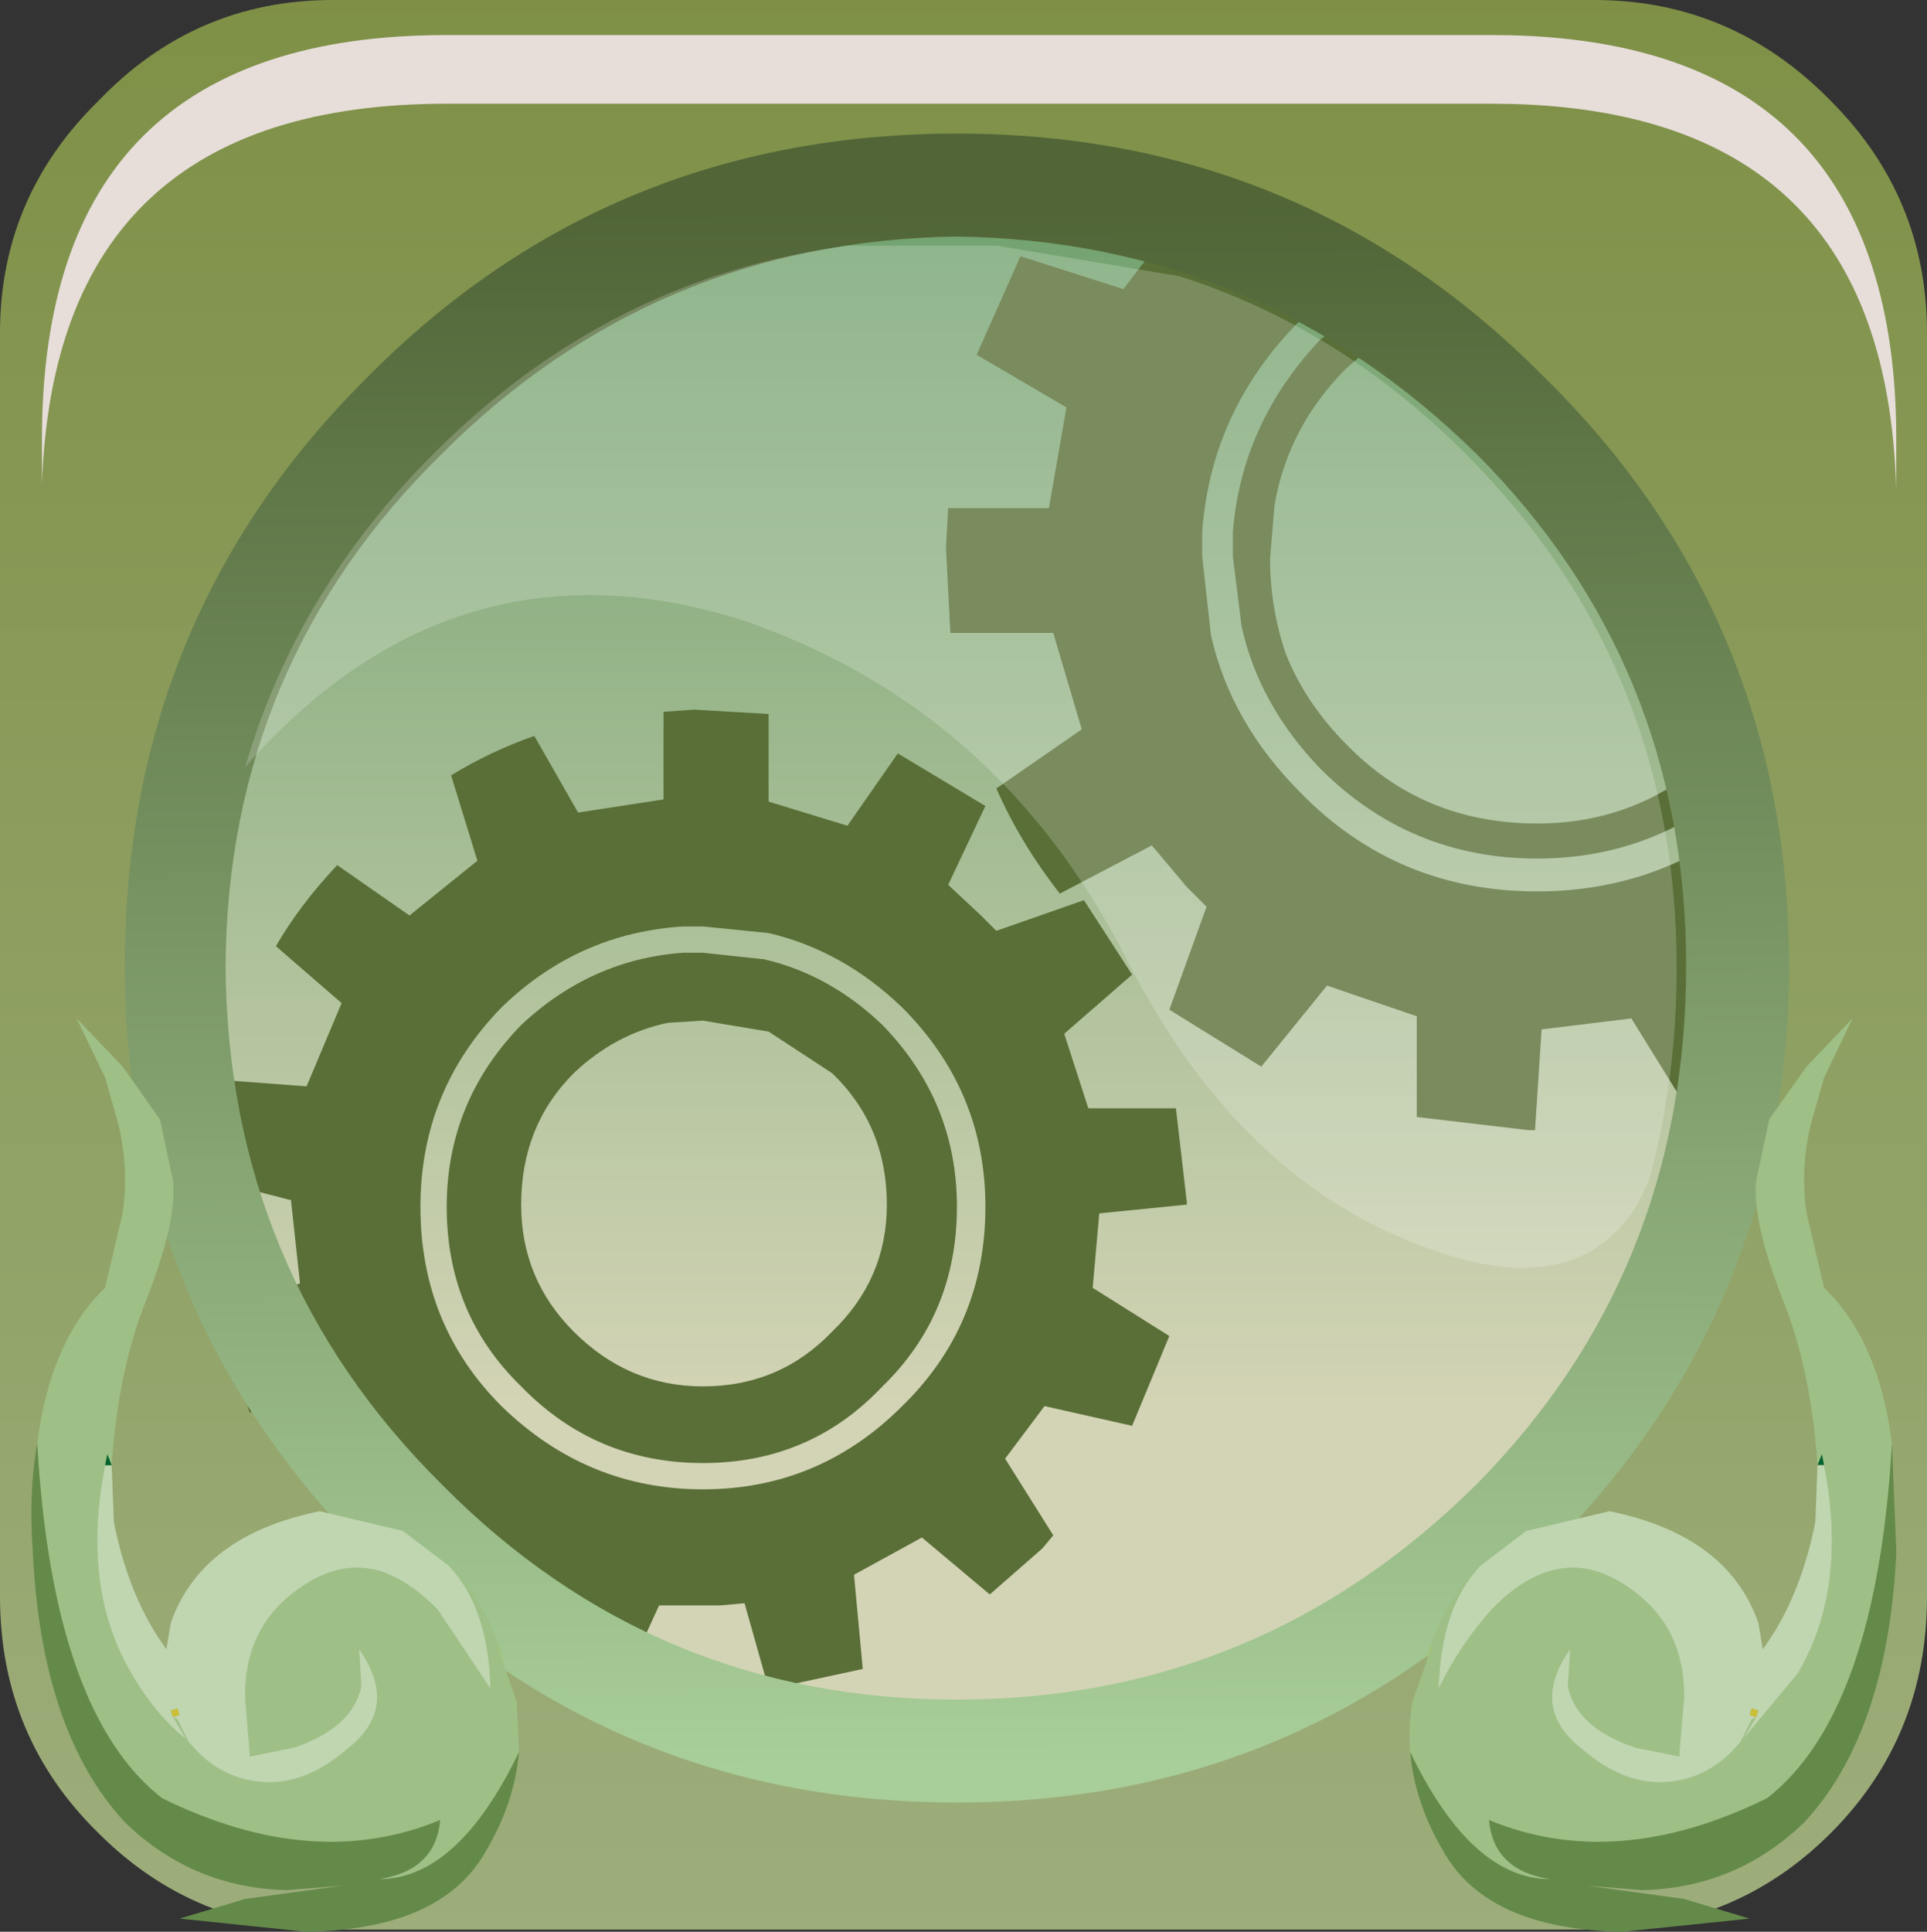 <?xml version="1.0" encoding="UTF-8" standalone="no"?>
<svg xmlns:xlink="http://www.w3.org/1999/xlink" height="66.15px" width="66.0px" xmlns="http://www.w3.org/2000/svg">
  <rect width="100%" height="100%" fill="#333333" stroke="none"/>
  <g transform="matrix(1.5, 0.0, 0.0, 1.5, -0.075, 0.0)">
    <use height="44.05" transform="matrix(1.0, 0.0, 0.0, 1.0, 0.05, 0.0)" width="44.0" xlink:href="#shape0"/>
    <use height="8.6" transform="matrix(1.208, 0.0, 0.0, 1.206, 1.008, 0.8)" width="35.05" xlink:href="#sprite0"/>
    <use height="41.05" transform="matrix(1.0, 0.0, 0.0, 1.0, 0.75, 3.05)" width="42.65" xlink:href="#shape2"/>
    <use height="20.15" transform="matrix(1.159, 0.0, 0.0, 1.161, 5.65, 5.55)" width="28.2" xlink:href="#sprite1"/>
  </g>
  <defs>
    <g id="shape0" transform="matrix(1.0, 0.0, 0.0, 1.0, -0.05, 0.0)">
      <path d="M41.85 41.85 Q39.65 44.05 36.45 44.05 L7.65 44.05 Q4.5 44.05 2.3 41.85 0.05 39.65 0.05 36.45 L0.05 7.6 Q0.05 4.5 2.3 2.3 4.5 0.0 7.65 0.0 L36.45 0.0 Q39.6 0.0 41.85 2.3 44.05 4.5 44.05 7.6 L44.05 36.45 Q44.05 39.65 41.85 41.85" fill="url(#gradient0)" fill-rule="evenodd" stroke="none"/>
    </g>
    <linearGradient gradientTransform="matrix(0.0, -0.028, -0.055, 0.0, 22.65, 22.0)" gradientUnits="userSpaceOnUse" id="gradient0" spreadMethod="pad" x1="-819.2" x2="819.2">
      <stop offset="0.012" stop-color="#9dae7c"/>
      <stop offset="1.0" stop-color="#7e8f45"/>
    </linearGradient>
    <g id="sprite0" transform="matrix(1.0, 0.0, 0.0, 1.0, 0.2, 0.0)">
      <use height="8.6" transform="matrix(1.0, 0.0, 0.0, 1.0, -0.2, 0.0)" width="35.05" xlink:href="#shape1"/>
    </g>
    <g id="shape1" transform="matrix(1.0, 0.0, 0.0, 1.0, 0.2, 0.0)">
      <path d="M34.85 8.6 Q34.8 6.95 34.4 5.7 33.0 1.3 27.2 1.3 L7.45 1.3 Q0.05 1.3 -0.2 8.5 L-0.2 7.65 Q-0.2 0.0 7.45 0.0 L27.2 0.0 Q33.0 0.0 34.4 4.4 34.85 5.8 34.85 7.65 L34.85 8.6" fill="#e7deda" fill-rule="evenodd" stroke="none"/>
    </g>
    <g id="shape2" transform="matrix(1.0, 0.0, 0.0, 1.0, -0.75, -3.05)">
      <path d="M8.9 8.95 Q14.35 3.5 22.1 3.5 29.8 3.5 35.25 8.95 40.65 14.4 40.65 22.05 40.65 29.8 35.25 35.25 29.8 40.65 22.1 40.65 14.35 40.65 8.9 35.25 3.45 29.8 3.45 22.05 3.45 14.35 8.9 8.95" fill="url(#gradient1)" fill-rule="evenodd" stroke="none"/>
      <path d="M30.4 7.6 L31.15 8.1 30.8 8.4 Q29.45 9.75 29.15 11.55 L29.05 12.75 Q29.05 13.85 29.4 14.9 29.85 16.05 30.8 17.0 32.55 18.8 35.15 18.8 37.0 18.8 38.45 17.8 L38.7 18.65 Q37.1 19.6 35.15 19.6 32.25 19.6 30.2 17.55 28.8 16.1 28.4 14.3 L28.2 12.7 28.2 12.15 Q28.4 9.65 30.2 7.75 L30.4 7.6 M29.85 7.25 L29.75 7.3 Q27.7 9.35 27.5 12.15 L27.5 12.7 27.7 14.5 Q28.15 16.5 29.75 18.1 31.95 20.35 35.15 20.35 37.2 20.35 38.9 19.4 39.25 21.25 39.25 23.25 L39.2 25.15 38.6 25.35 37.3 23.25 35.25 23.5 35.1 25.8 34.95 25.8 32.4 25.5 32.4 23.2 30.35 22.5 28.85 24.35 26.75 23.05 27.6 20.7 27.15 20.25 26.35 19.3 24.25 20.4 Q23.35 19.25 22.8 18.0 L24.75 16.65 24.1 14.45 21.75 14.45 21.65 12.5 21.7 11.6 24.0 11.6 24.4 9.3 22.35 8.1 23.35 5.85 25.7 6.6 26.35 5.75 Q28.15 6.3 29.85 7.25 M22.55 18.4 L21.7 20.2 22.45 20.9 22.8 21.25 24.8 20.55 25.9 22.25 24.35 23.6 24.9 25.3 26.9 25.3 27.15 27.45 27.15 27.5 25.15 27.7 25.0 29.4 26.75 30.5 25.9 32.55 23.9 32.1 23.0 33.3 24.1 35.05 23.85 35.35 22.65 36.4 21.1 35.1 19.55 35.95 19.75 38.1 17.9 38.5 17.6 38.55 17.05 36.6 16.5 36.65 15.9 36.65 15.1 36.65 14.25 38.5 13.9 38.45 12.25 38.0 12.25 35.9 10.7 35.05 9.25 36.4 8.0 35.35 7.55 34.95 8.8 33.3 7.7 31.65 5.75 32.25 5.0 29.9 6.9 29.3 6.7 27.45 6.7 27.4 4.75 26.9 5.05 24.65 7.05 24.8 7.85 22.9 6.35 21.6 Q6.9 20.65 7.75 19.75 L9.4 20.9 10.95 19.65 10.35 17.7 Q11.25 17.15 12.25 16.8 L13.25 18.55 15.2 18.25 15.2 16.25 15.9 16.2 17.6 16.3 17.6 18.3 19.4 18.85 20.55 17.2 22.55 18.4 M17.6 23.55 L16.1 23.3 15.3 23.35 Q14.1 23.6 13.15 24.5 11.95 25.7 11.95 27.5 11.95 29.2 13.15 30.4 14.4 31.65 16.1 31.65 17.85 31.65 19.05 30.4 20.3 29.2 20.3 27.5 20.3 25.7 19.05 24.5 L17.6 23.55 M17.5 21.9 Q19.0 22.25 20.2 23.4 21.9 25.15 21.9 27.55 21.9 30.0 20.2 31.65 18.55 33.4 16.1 33.4 13.65 33.4 11.95 31.65 10.25 30.0 10.25 27.55 10.25 25.15 11.95 23.4 13.55 21.9 15.65 21.75 L16.1 21.75 17.5 21.9 M16.1 21.15 L15.65 21.15 Q13.25 21.3 11.5 23.0 9.65 24.9 9.65 27.55 9.65 30.25 11.5 32.1 13.45 34.0 16.1 34.0 18.75 34.0 20.65 32.1 22.55 30.25 22.55 27.55 22.55 24.9 20.65 23.0 19.3 21.7 17.6 21.3 L16.1 21.15" fill="#5a6f37" fill-rule="evenodd" stroke="none"/>
      <path d="M33.75 10.35 Q28.8 5.5 21.9 5.4 15.0 5.5 10.15 10.35 5.25 15.15 5.2 22.05 5.25 29.05 10.15 33.9 15.0 38.8 21.9 38.8 28.8 38.8 33.75 33.9 38.55 29.05 38.55 22.05 38.55 15.15 33.75 10.35 M40.9 22.05 Q40.9 29.95 35.3 35.5 29.8 41.15 21.9 41.15 13.95 41.15 8.45 35.5 2.9 29.95 2.9 22.05 2.9 14.1 8.45 8.6 13.95 3.05 21.9 3.05 29.8 3.05 35.3 8.6 40.9 14.1 40.9 22.05" fill="url(#gradient2)" fill-rule="evenodd" stroke="none"/>
      <path d="M0.9 32.95 Q1.2 30.6 2.45 29.4 L2.85 27.7 Q3.0 26.7 2.75 25.65 L2.45 24.6 1.8 23.25 2.85 24.35 3.7 25.55 4.0 26.95 Q4.1 27.85 3.4 29.65 2.75 31.25 2.6 33.45 L2.5 33.2 2.45 33.45 Q1.9 36.25 3.05 38.2 3.6 39.15 4.3 39.7 L4.0 39.2 4.1 39.25 4.35 39.75 Q4.95 40.5 5.8 40.65 6.9 40.85 7.95 39.95 9.2 39.0 8.25 37.65 L8.3 38.5 Q8.1 39.45 6.75 39.9 L5.75 40.1 5.75 40.0 5.65 38.8 Q5.6 37.05 7.05 36.15 8.55 35.2 10.05 36.75 L11.25 38.55 Q11.2 36.7 10.3 35.75 L10.45 35.9 Q11.15 36.65 11.45 37.6 L11.4 37.6 11.55 38.0 11.85 38.85 11.9 40.0 Q10.5 42.9 8.7 42.9 10.0 42.7 10.1 41.55 7.2 42.75 3.75 41.05 1.25 39.1 0.9 32.95" fill="#9ec087" fill-rule="evenodd" stroke="none"/>
      <path d="M2.6 33.45 L2.65 34.75 Q3.0 36.5 3.85 37.65 L3.95 37.05 Q4.65 35.05 7.35 34.5 L9.25 34.95 10.3 35.75 Q11.2 36.7 11.25 38.55 L10.05 36.75 Q8.55 35.2 7.05 36.15 5.6 37.05 5.65 38.8 L5.75 40.0 5.75 40.1 6.75 39.9 Q8.1 39.45 8.3 38.5 L8.25 37.65 Q9.2 39.0 7.95 39.95 6.9 40.85 5.8 40.65 4.95 40.5 4.35 39.75 L4.1 39.25 4.0 39.2 4.3 39.7 Q3.6 39.15 3.05 38.2 1.9 36.25 2.45 33.45 L2.6 33.45 M4.0 39.2 L4.15 39.15 4.1 39.0 3.95 39.05 4.0 39.2" fill="#c0d6b1" fill-rule="evenodd" stroke="none"/>
      <path d="M2.45 33.45 L2.5 33.2 2.6 33.45 2.45 33.45" fill="#00632e" fill-rule="evenodd" stroke="none"/>
      <path d="M11.9 40.0 Q11.8 41.15 11.15 42.25 10.15 44.05 7.05 44.1 L4.15 43.8 5.65 43.35 7.85 43.05 6.6 43.15 Q4.45 43.1 2.9 41.6 1.0 39.55 0.8 35.45 0.7 34.05 0.9 32.95 1.25 39.1 3.75 41.05 7.2 42.75 10.1 41.55 10.0 42.7 8.7 42.9 10.5 42.9 11.9 40.0" fill="#648a4a" fill-rule="evenodd" stroke="none"/>
      <path d="M4.0 39.2 L3.95 39.05 4.1 39.0 4.15 39.15 4.0 39.2" fill="#ccbf38" fill-rule="evenodd" stroke="none"/>
      <path d="M11.45 37.6 L11.55 38.0 11.4 37.6 11.45 37.6" fill="url(#gradient3)" fill-rule="evenodd" stroke="none"/>
      <path d="M41.55 33.45 Q41.4 31.25 40.75 29.65 40.05 27.85 40.15 26.95 L40.45 25.55 41.3 24.35 42.35 23.25 41.7 24.6 41.4 25.65 Q41.15 26.7 41.3 27.7 L41.7 29.4 Q42.95 30.6 43.25 32.95 42.9 39.1 40.4 41.05 36.95 42.75 34.05 41.55 34.15 42.7 35.45 42.9 33.65 42.9 32.25 40.0 32.2 39.45 32.3 38.85 L32.6 38.0 32.75 37.6 32.7 37.6 Q33.0 36.65 33.7 35.9 L33.85 35.75 Q32.95 36.7 32.9 38.55 33.35 37.6 34.1 36.75 35.6 35.2 37.1 36.15 38.55 37.05 38.5 38.8 L38.4 40.0 38.4 40.1 37.4 39.9 Q36.05 39.45 35.85 38.5 L35.9 37.65 Q34.95 39.0 36.2 39.95 37.25 40.85 38.35 40.65 39.2 40.5 39.8 39.75 L40.05 39.25 40.15 39.2 39.85 39.7 41.1 38.2 Q42.25 36.25 41.7 33.45 L41.65 33.2 41.55 33.45" fill="#9ec087" fill-rule="evenodd" stroke="none"/>
      <path d="M41.55 33.45 L41.65 33.2 41.7 33.45 41.55 33.45" fill="#00632e" fill-rule="evenodd" stroke="none"/>
      <path d="M41.7 33.45 Q42.25 36.25 41.1 38.2 L39.85 39.7 40.15 39.2 40.05 39.25 39.8 39.75 Q39.2 40.5 38.35 40.65 37.25 40.85 36.2 39.95 34.95 39.0 35.9 37.65 L35.85 38.5 Q36.05 39.45 37.4 39.9 L38.4 40.1 38.4 40.0 38.5 38.8 Q38.55 37.05 37.1 36.15 35.6 35.2 34.1 36.75 33.35 37.6 32.9 38.55 32.95 36.7 33.85 35.75 L34.9 34.95 36.8 34.5 Q39.5 35.05 40.2 37.05 L40.3 37.65 Q41.15 36.5 41.5 34.75 L41.55 33.45 41.7 33.45 M40.15 39.2 L40.2 39.05 40.05 39.0 40.0 39.15 40.15 39.2" fill="#c0d6b1" fill-rule="evenodd" stroke="none"/>
      <path d="M32.25 40.0 Q33.65 42.9 35.45 42.9 34.15 42.7 34.05 41.55 36.95 42.75 40.4 41.05 42.9 39.1 43.25 32.95 L43.35 35.45 Q43.15 39.55 41.25 41.6 39.7 43.1 37.55 43.15 L36.3 43.05 38.5 43.35 40.0 43.8 37.1 44.1 Q34.0 44.05 33.0 42.25 32.35 41.15 32.25 40.0" fill="#648a4a" fill-rule="evenodd" stroke="none"/>
      <path d="M40.15 39.2 L40.0 39.15 40.05 39.0 40.2 39.05 40.15 39.2" fill="#ccbf38" fill-rule="evenodd" stroke="none"/>
      <path d="M32.7 37.6 L32.75 37.6 32.6 38.0 32.7 37.6" fill="url(#gradient4)" fill-rule="evenodd" stroke="none"/>
    </g>
    <linearGradient gradientTransform="matrix(0.0, -0.017, -0.017, 0.0, 22.1, 18.55)" gradientUnits="userSpaceOnUse" id="gradient1" spreadMethod="pad" x1="-819.2" x2="819.2">
      <stop offset="0.012" stop-color="#d3d4b5"/>
      <stop offset="1.0" stop-color="#71a26f"/>
    </linearGradient>
    <linearGradient gradientTransform="matrix(1.0E-4, 0.022, -0.023, 1.0E-4, 21.95, 22.35)" gradientUnits="userSpaceOnUse" id="gradient2" spreadMethod="pad" x1="-819.2" x2="819.2">
      <stop offset="0.012" stop-color="#516537"/>
      <stop offset="1.0" stop-color="#a8ce99"/>
    </linearGradient>
    <linearGradient gradientTransform="matrix(0.0, -0.025, -0.025, 0.0, 6.15, 31.55)" gradientUnits="userSpaceOnUse" id="gradient3" spreadMethod="pad" x1="-819.2" x2="819.2">
      <stop offset="0.012" stop-color="#bed9a5"/>
      <stop offset="1.0" stop-color="#739416"/>
    </linearGradient>
    <linearGradient gradientTransform="matrix(0.0, -0.025, 0.025, 0.0, 37.95, 31.55)" gradientUnits="userSpaceOnUse" id="gradient4" spreadMethod="pad" x1="-819.2" x2="819.2">
      <stop offset="0.012" stop-color="#bed9a5"/>
      <stop offset="1.0" stop-color="#739416"/>
    </linearGradient>
    <g id="sprite1" transform="matrix(1.0, 0.0, 0.0, 1.0, 0.0, 0.0)">
      <use height="20.15" transform="matrix(1.0, 0.0, 0.0, 1.0, 0.0, 0.0)" width="28.2" xlink:href="#shape3"/>
    </g>
    <g id="shape3" transform="matrix(1.0, 0.0, 0.0, 1.0, 0.0, 0.0)">
      <path d="M27.65 18.45 L27.4 18.95 Q26.2 20.8 23.4 19.8 19.6 18.5 17.35 14.05 14.8 9.1 9.75 7.4 4.1 5.65 0.0 10.3 1.0 6.85 3.7 4.15 7.2 0.65 11.9 0.05 L14.8 0.05 18.4 0.65 Q21.55 1.65 24.05 4.15 28.2 8.3 28.2 14.25 28.2 16.45 27.65 18.45" fill="#ffffff" fill-opacity="0.196" fill-rule="evenodd" stroke="none"/>
    </g>
  </defs>
</svg>
